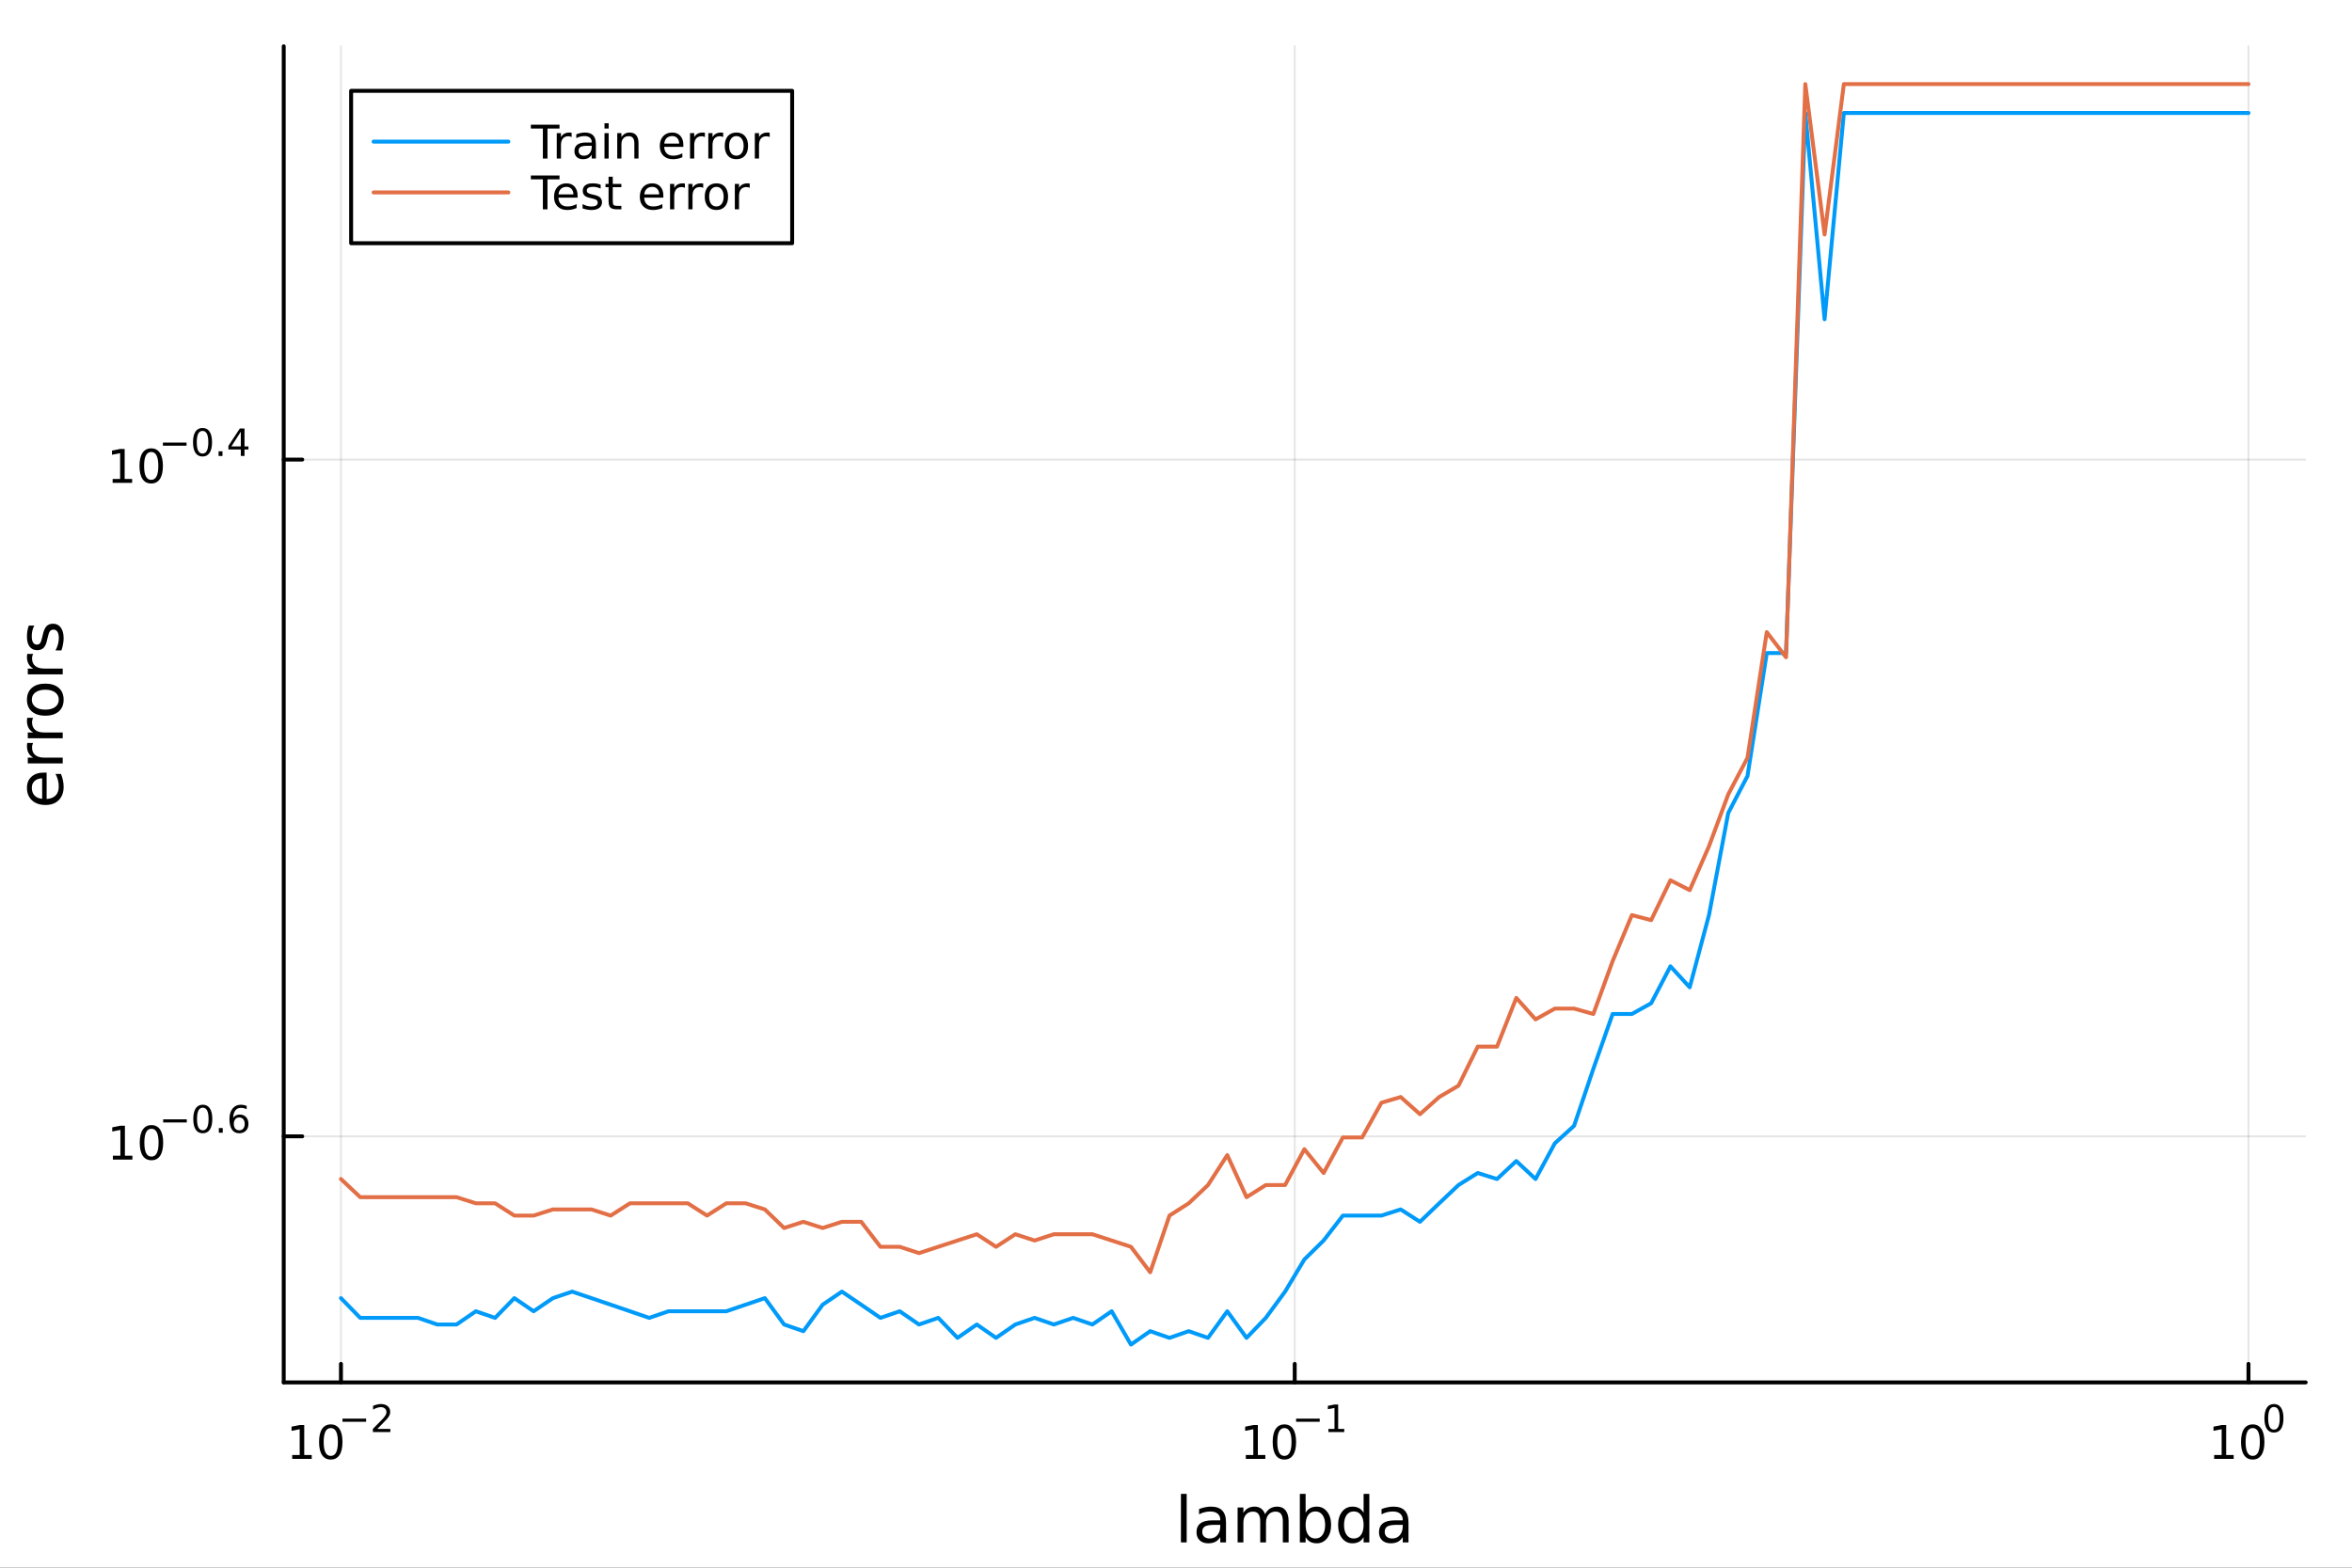 <?xml version="1.0" encoding="utf-8"?>
<svg xmlns="http://www.w3.org/2000/svg" xmlns:xlink="http://www.w3.org/1999/xlink" width="600" height="400" viewBox="0 0 2400 1600">
<rect x="0" y="0" width="2400" height="1600" fill="#333333" stroke="none"/>
<defs>
  <clipPath id="clip500">
    <rect x="0" y="0" width="2400" height="1600"/>
  </clipPath>
</defs>
<path clip-path="url(#clip500)" d="M0 1600 L2400 1600 L2400 0 L0 0  Z" fill="#ffffff" fill-rule="evenodd" fill-opacity="1"/>
<defs>
  <clipPath id="clip501">
    <rect x="480" y="0" width="1681" height="1600"/>
  </clipPath>
</defs>
<path clip-path="url(#clip500)" d="M289.514 1410.9 L2352.76 1410.9 L2352.76 47.244 L289.514 47.244  Z" fill="#ffffff" fill-rule="evenodd" fill-opacity="1"/>
<defs>
  <clipPath id="clip502">
    <rect x="289" y="47" width="2064" height="1365"/>
  </clipPath>
</defs>
<polyline clip-path="url(#clip502)" style="stroke:#000000; stroke-linecap:round; stroke-linejoin:round; stroke-width:2; stroke-opacity:0.1; fill:none" points="347.908,1410.9 347.908,47.244 "/>
<polyline clip-path="url(#clip502)" style="stroke:#000000; stroke-linecap:round; stroke-linejoin:round; stroke-width:2; stroke-opacity:0.1; fill:none" points="1321.14,1410.9 1321.14,47.244 "/>
<polyline clip-path="url(#clip502)" style="stroke:#000000; stroke-linecap:round; stroke-linejoin:round; stroke-width:2; stroke-opacity:0.1; fill:none" points="2294.36,1410.9 2294.36,47.244 "/>
<polyline clip-path="url(#clip500)" style="stroke:#000000; stroke-linecap:round; stroke-linejoin:round; stroke-width:4; stroke-opacity:1; fill:none" points="289.514,1410.9 2352.76,1410.9 "/>
<polyline clip-path="url(#clip500)" style="stroke:#000000; stroke-linecap:round; stroke-linejoin:round; stroke-width:4; stroke-opacity:1; fill:none" points="347.908,1410.9 347.908,1392 "/>
<polyline clip-path="url(#clip500)" style="stroke:#000000; stroke-linecap:round; stroke-linejoin:round; stroke-width:4; stroke-opacity:1; fill:none" points="1321.14,1410.9 1321.14,1392 "/>
<polyline clip-path="url(#clip500)" style="stroke:#000000; stroke-linecap:round; stroke-linejoin:round; stroke-width:4; stroke-opacity:1; fill:none" points="2294.36,1410.9 2294.36,1392 "/>
<path clip-path="url(#clip500)" d="M298.174 1485.02 L305.813 1485.02 L305.813 1458.66 L297.502 1460.32 L297.502 1456.06 L305.766 1454.4 L310.442 1454.4 L310.442 1485.02 L318.081 1485.02 L318.081 1488.96 L298.174 1488.96 L298.174 1485.02 Z" fill="#000000" fill-rule="nonzero" fill-opacity="1" /><path clip-path="url(#clip500)" d="M337.525 1457.48 Q333.914 1457.48 332.086 1461.04 Q330.28 1464.58 330.28 1471.71 Q330.28 1478.82 332.086 1482.38 Q333.914 1485.92 337.525 1485.92 Q341.16 1485.92 342.965 1482.38 Q344.794 1478.82 344.794 1471.71 Q344.794 1464.58 342.965 1461.04 Q341.16 1457.48 337.525 1457.48 M337.525 1453.77 Q343.336 1453.77 346.391 1458.38 Q349.47 1462.96 349.47 1471.71 Q349.47 1480.44 346.391 1485.04 Q343.336 1489.63 337.525 1489.63 Q331.715 1489.63 328.637 1485.04 Q325.581 1480.44 325.581 1471.71 Q325.581 1462.96 328.637 1458.38 Q331.715 1453.77 337.525 1453.77 Z" fill="#000000" fill-rule="nonzero" fill-opacity="1" /><path clip-path="url(#clip500)" d="M349.47 1447.87 L373.581 1447.87 L373.581 1451.07 L349.47 1451.07 L349.47 1447.87 Z" fill="#000000" fill-rule="nonzero" fill-opacity="1" /><path clip-path="url(#clip500)" d="M385.054 1458.35 L398.314 1458.35 L398.314 1461.55 L380.484 1461.55 L380.484 1458.35 Q382.647 1456.11 386.371 1452.35 Q390.113 1448.57 391.073 1447.48 Q392.897 1445.43 393.612 1444.02 Q394.345 1442.59 394.345 1441.22 Q394.345 1438.98 392.765 1437.57 Q391.204 1436.16 388.684 1436.16 Q386.897 1436.16 384.904 1436.78 Q382.929 1437.4 380.672 1438.66 L380.672 1434.82 Q382.966 1433.9 384.96 1433.43 Q386.954 1432.96 388.609 1432.96 Q392.972 1432.96 395.568 1435.14 Q398.163 1437.32 398.163 1440.97 Q398.163 1442.7 397.505 1444.26 Q396.865 1445.8 395.154 1447.91 Q394.684 1448.46 392.163 1451.07 Q389.643 1453.67 385.054 1458.35 Z" fill="#000000" fill-rule="nonzero" fill-opacity="1" /><path clip-path="url(#clip500)" d="M1271.25 1485.02 L1278.89 1485.02 L1278.89 1458.66 L1270.58 1460.32 L1270.58 1456.06 L1278.84 1454.4 L1283.52 1454.4 L1283.52 1485.02 L1291.16 1485.02 L1291.16 1488.96 L1271.25 1488.96 L1271.25 1485.02 Z" fill="#000000" fill-rule="nonzero" fill-opacity="1" /><path clip-path="url(#clip500)" d="M1310.6 1457.48 Q1306.99 1457.48 1305.16 1461.04 Q1303.36 1464.58 1303.36 1471.71 Q1303.36 1478.82 1305.16 1482.38 Q1306.99 1485.92 1310.6 1485.92 Q1314.24 1485.92 1316.04 1482.38 Q1317.87 1478.82 1317.87 1471.71 Q1317.87 1464.58 1316.04 1461.04 Q1314.24 1457.48 1310.6 1457.48 M1310.6 1453.77 Q1316.41 1453.77 1319.47 1458.38 Q1322.55 1462.96 1322.55 1471.71 Q1322.55 1480.44 1319.47 1485.04 Q1316.41 1489.63 1310.6 1489.63 Q1304.79 1489.63 1301.71 1485.04 Q1298.66 1480.44 1298.66 1471.71 Q1298.66 1462.96 1301.71 1458.38 Q1304.79 1453.77 1310.6 1453.77 Z" fill="#000000" fill-rule="nonzero" fill-opacity="1" /><path clip-path="url(#clip500)" d="M1322.55 1447.87 L1346.66 1447.87 L1346.66 1451.07 L1322.55 1451.07 L1322.55 1447.87 Z" fill="#000000" fill-rule="nonzero" fill-opacity="1" /><path clip-path="url(#clip500)" d="M1355.52 1458.35 L1361.72 1458.35 L1361.72 1436.93 L1354.97 1438.28 L1354.97 1434.82 L1361.69 1433.47 L1365.48 1433.47 L1365.48 1458.35 L1371.69 1458.35 L1371.69 1461.55 L1355.52 1461.55 L1355.52 1458.35 Z" fill="#000000" fill-rule="nonzero" fill-opacity="1" /><path clip-path="url(#clip500)" d="M2259.35 1485.02 L2266.98 1485.02 L2266.98 1458.66 L2258.67 1460.32 L2258.67 1456.06 L2266.94 1454.4 L2271.61 1454.4 L2271.61 1485.02 L2279.25 1485.02 L2279.25 1488.96 L2259.35 1488.96 L2259.35 1485.02 Z" fill="#000000" fill-rule="nonzero" fill-opacity="1" /><path clip-path="url(#clip500)" d="M2298.7 1457.48 Q2295.09 1457.48 2293.26 1461.04 Q2291.45 1464.58 2291.45 1471.71 Q2291.45 1478.82 2293.26 1482.38 Q2295.09 1485.92 2298.7 1485.92 Q2302.33 1485.92 2304.14 1482.38 Q2305.97 1478.82 2305.97 1471.71 Q2305.97 1464.58 2304.14 1461.04 Q2302.33 1457.48 2298.7 1457.48 M2298.7 1453.77 Q2304.51 1453.77 2307.56 1458.38 Q2310.64 1462.96 2310.64 1471.71 Q2310.64 1480.44 2307.56 1485.04 Q2304.51 1489.63 2298.7 1489.63 Q2292.89 1489.63 2289.81 1485.04 Q2286.75 1480.44 2286.75 1471.71 Q2286.75 1462.96 2289.81 1458.38 Q2292.89 1453.77 2298.7 1453.77 Z" fill="#000000" fill-rule="nonzero" fill-opacity="1" /><path clip-path="url(#clip500)" d="M2320.35 1435.97 Q2317.41 1435.97 2315.93 1438.86 Q2314.46 1441.74 2314.46 1447.53 Q2314.46 1453.31 2315.93 1456.2 Q2317.41 1459.08 2320.35 1459.08 Q2323.3 1459.08 2324.77 1456.2 Q2326.25 1453.31 2326.25 1447.53 Q2326.25 1441.74 2324.77 1438.86 Q2323.3 1435.97 2320.35 1435.97 M2320.35 1432.96 Q2325.07 1432.96 2327.55 1436.7 Q2330.05 1440.43 2330.05 1447.53 Q2330.05 1454.62 2327.55 1458.37 Q2325.07 1462.09 2320.35 1462.09 Q2315.63 1462.09 2313.12 1458.37 Q2310.64 1454.62 2310.64 1447.53 Q2310.64 1440.43 2313.12 1436.7 Q2315.63 1432.96 2320.35 1432.96 Z" fill="#000000" fill-rule="nonzero" fill-opacity="1" /><path clip-path="url(#clip500)" d="M1205.04 1524.66 L1210.9 1524.66 L1210.9 1574.19 L1205.04 1574.19 L1205.04 1524.66 Z" fill="#000000" fill-rule="nonzero" fill-opacity="1" /><path clip-path="url(#clip500)" d="M1239.35 1556.27 Q1232.25 1556.27 1229.52 1557.89 Q1226.78 1559.51 1226.78 1563.43 Q1226.78 1566.55 1228.82 1568.39 Q1230.89 1570.21 1234.42 1570.21 Q1239.29 1570.21 1242.22 1566.77 Q1245.18 1563.3 1245.18 1557.57 L1245.18 1556.27 L1239.35 1556.27 M1251.03 1553.85 L1251.03 1574.19 L1245.18 1574.19 L1245.18 1568.77 Q1243.17 1572.02 1240.18 1573.58 Q1237.19 1575.11 1232.86 1575.11 Q1227.38 1575.11 1224.14 1572.05 Q1220.92 1568.97 1220.92 1563.81 Q1220.92 1557.79 1224.93 1554.74 Q1228.98 1551.68 1236.96 1551.68 L1245.18 1551.68 L1245.18 1551.11 Q1245.18 1547.07 1242.5 1544.87 Q1239.86 1542.64 1235.05 1542.64 Q1232 1542.64 1229.1 1543.38 Q1226.21 1544.11 1223.53 1545.57 L1223.53 1540.16 Q1226.75 1538.92 1229.77 1538.31 Q1232.8 1537.68 1235.66 1537.68 Q1243.39 1537.68 1247.21 1541.69 Q1251.03 1545.7 1251.03 1553.85 Z" fill="#000000" fill-rule="nonzero" fill-opacity="1" /><path clip-path="url(#clip500)" d="M1290.85 1545.38 Q1293.05 1541.43 1296.1 1539.56 Q1299.16 1537.68 1303.3 1537.68 Q1308.87 1537.68 1311.89 1541.59 Q1314.91 1545.48 1314.91 1552.67 L1314.91 1574.19 L1309.02 1574.19 L1309.02 1552.86 Q1309.02 1547.74 1307.21 1545.25 Q1305.4 1542.77 1301.67 1542.77 Q1297.12 1542.77 1294.48 1545.79 Q1291.84 1548.82 1291.84 1554.04 L1291.84 1574.19 L1285.95 1574.19 L1285.95 1552.86 Q1285.95 1547.7 1284.13 1545.25 Q1282.32 1542.77 1278.53 1542.77 Q1274.04 1542.77 1271.4 1545.83 Q1268.76 1548.85 1268.76 1554.04 L1268.76 1574.19 L1262.87 1574.19 L1262.87 1538.54 L1268.76 1538.54 L1268.76 1544.08 Q1270.77 1540.8 1273.57 1539.24 Q1276.37 1537.68 1280.22 1537.68 Q1284.1 1537.68 1286.81 1539.65 Q1289.55 1541.62 1290.85 1545.38 Z" fill="#000000" fill-rule="nonzero" fill-opacity="1" /><path clip-path="url(#clip500)" d="M1352.18 1556.39 Q1352.18 1549.93 1349.51 1546.27 Q1346.87 1542.58 1342.22 1542.58 Q1337.57 1542.58 1334.9 1546.27 Q1332.26 1549.93 1332.26 1556.39 Q1332.26 1562.85 1334.9 1566.55 Q1337.57 1570.21 1342.22 1570.21 Q1346.87 1570.21 1349.51 1566.55 Q1352.18 1562.85 1352.18 1556.39 M1332.26 1543.95 Q1334.11 1540.77 1336.91 1539.24 Q1339.74 1537.68 1343.65 1537.68 Q1350.15 1537.68 1354.19 1542.83 Q1358.26 1547.99 1358.26 1556.39 Q1358.26 1564.8 1354.19 1569.95 Q1350.15 1575.11 1343.65 1575.11 Q1339.74 1575.11 1336.91 1573.58 Q1334.11 1572.02 1332.26 1568.84 L1332.26 1574.19 L1326.37 1574.19 L1326.37 1524.66 L1332.26 1524.66 L1332.26 1543.95 Z" fill="#000000" fill-rule="nonzero" fill-opacity="1" /><path clip-path="url(#clip500)" d="M1391.43 1543.95 L1391.43 1524.66 L1397.28 1524.66 L1397.28 1574.19 L1391.43 1574.19 L1391.43 1568.84 Q1389.58 1572.02 1386.75 1573.58 Q1383.95 1575.11 1380 1575.11 Q1373.54 1575.11 1369.47 1569.95 Q1365.42 1564.8 1365.42 1556.39 Q1365.42 1547.99 1369.47 1542.83 Q1373.54 1537.68 1380 1537.68 Q1383.95 1537.68 1386.75 1539.24 Q1389.58 1540.77 1391.43 1543.95 M1371.47 1556.39 Q1371.47 1562.85 1374.11 1566.55 Q1376.79 1570.21 1381.43 1570.21 Q1386.08 1570.21 1388.75 1566.55 Q1391.43 1562.85 1391.43 1556.39 Q1391.43 1549.93 1388.75 1546.27 Q1386.08 1542.58 1381.43 1542.58 Q1376.79 1542.58 1374.11 1546.27 Q1371.47 1549.93 1371.47 1556.39 Z" fill="#000000" fill-rule="nonzero" fill-opacity="1" /><path clip-path="url(#clip500)" d="M1425.55 1556.27 Q1418.45 1556.27 1415.71 1557.89 Q1412.98 1559.51 1412.98 1563.43 Q1412.98 1566.55 1415.01 1568.39 Q1417.08 1570.21 1420.62 1570.21 Q1425.48 1570.21 1428.41 1566.77 Q1431.37 1563.3 1431.37 1557.57 L1431.37 1556.27 L1425.55 1556.27 M1437.23 1553.85 L1437.23 1574.19 L1431.37 1574.19 L1431.37 1568.77 Q1429.37 1572.02 1426.38 1573.58 Q1423.38 1575.11 1419.06 1575.11 Q1413.58 1575.11 1410.33 1572.05 Q1407.12 1568.97 1407.12 1563.81 Q1407.12 1557.79 1411.13 1554.74 Q1415.17 1551.68 1423.16 1551.68 L1431.37 1551.68 L1431.37 1551.11 Q1431.37 1547.07 1428.7 1544.87 Q1426.06 1542.64 1421.25 1542.64 Q1418.2 1542.64 1415.3 1543.38 Q1412.4 1544.11 1409.73 1545.57 L1409.73 1540.16 Q1412.94 1538.92 1415.97 1538.31 Q1418.99 1537.68 1421.86 1537.68 Q1429.59 1537.68 1433.41 1541.69 Q1437.23 1545.7 1437.23 1553.85 Z" fill="#000000" fill-rule="nonzero" fill-opacity="1" /><polyline clip-path="url(#clip502)" style="stroke:#000000; stroke-linecap:round; stroke-linejoin:round; stroke-width:2; stroke-opacity:0.1; fill:none" points="289.514,1159.76 2352.76,1159.76 "/>
<polyline clip-path="url(#clip502)" style="stroke:#000000; stroke-linecap:round; stroke-linejoin:round; stroke-width:2; stroke-opacity:0.1; fill:none" points="289.514,469.053 2352.76,469.053 "/>
<polyline clip-path="url(#clip500)" style="stroke:#000000; stroke-linecap:round; stroke-linejoin:round; stroke-width:4; stroke-opacity:1; fill:none" points="289.514,1410.9 289.514,47.244 "/>
<polyline clip-path="url(#clip500)" style="stroke:#000000; stroke-linecap:round; stroke-linejoin:round; stroke-width:4; stroke-opacity:1; fill:none" points="289.514,1159.76 308.412,1159.76 "/>
<polyline clip-path="url(#clip500)" style="stroke:#000000; stroke-linecap:round; stroke-linejoin:round; stroke-width:4; stroke-opacity:1; fill:none" points="289.514,469.053 308.412,469.053 "/>
<path clip-path="url(#clip500)" d="M115.195 1179.55 L122.834 1179.55 L122.834 1153.19 L114.523 1154.85 L114.523 1150.59 L122.787 1148.93 L127.463 1148.93 L127.463 1179.55 L135.102 1179.55 L135.102 1183.49 L115.195 1183.49 L115.195 1179.55 Z" fill="#000000" fill-rule="nonzero" fill-opacity="1" /><path clip-path="url(#clip500)" d="M154.546 1152.01 Q150.935 1152.01 149.107 1155.57 Q147.301 1159.11 147.301 1166.24 Q147.301 1173.35 149.107 1176.91 Q150.935 1180.46 154.546 1180.46 Q158.181 1180.46 159.986 1176.91 Q161.815 1173.35 161.815 1166.24 Q161.815 1159.11 159.986 1155.57 Q158.181 1152.01 154.546 1152.01 M154.546 1148.3 Q160.357 1148.3 163.412 1152.91 Q166.491 1157.49 166.491 1166.24 Q166.491 1174.97 163.412 1179.58 Q160.357 1184.16 154.546 1184.16 Q148.736 1184.16 145.658 1179.58 Q142.602 1174.97 142.602 1166.24 Q142.602 1157.49 145.658 1152.91 Q148.736 1148.3 154.546 1148.3 Z" fill="#000000" fill-rule="nonzero" fill-opacity="1" /><path clip-path="url(#clip500)" d="M166.491 1142.4 L190.602 1142.4 L190.602 1145.6 L166.491 1145.6 L166.491 1142.4 Z" fill="#000000" fill-rule="nonzero" fill-opacity="1" /><path clip-path="url(#clip500)" d="M206.927 1130.5 Q203.993 1130.5 202.508 1133.4 Q201.041 1136.27 201.041 1142.07 Q201.041 1147.84 202.508 1150.74 Q203.993 1153.61 206.927 1153.61 Q209.88 1153.61 211.347 1150.74 Q212.833 1147.84 212.833 1142.07 Q212.833 1136.27 211.347 1133.4 Q209.88 1130.5 206.927 1130.5 M206.927 1127.49 Q211.648 1127.49 214.131 1131.23 Q216.632 1134.96 216.632 1142.07 Q216.632 1149.16 214.131 1152.9 Q211.648 1156.62 206.927 1156.62 Q202.207 1156.62 199.705 1152.9 Q197.223 1149.16 197.223 1142.07 Q197.223 1134.96 199.705 1131.23 Q202.207 1127.49 206.927 1127.49 Z" fill="#000000" fill-rule="nonzero" fill-opacity="1" /><path clip-path="url(#clip500)" d="M223.309 1151.3 L227.277 1151.3 L227.277 1156.08 L223.309 1156.08 L223.309 1151.3 Z" fill="#000000" fill-rule="nonzero" fill-opacity="1" /><path clip-path="url(#clip500)" d="M244.148 1140.52 Q241.59 1140.52 240.086 1142.27 Q238.6 1144.02 238.6 1147.07 Q238.6 1150.1 240.086 1151.86 Q241.59 1153.61 244.148 1153.61 Q246.706 1153.61 248.192 1151.86 Q249.696 1150.1 249.696 1147.07 Q249.696 1144.02 248.192 1142.27 Q246.706 1140.52 244.148 1140.52 M251.69 1128.62 L251.69 1132.08 Q250.261 1131.4 248.794 1131.04 Q247.345 1130.69 245.916 1130.69 Q242.154 1130.69 240.161 1133.23 Q238.186 1135.76 237.904 1140.9 Q239.014 1139.26 240.687 1138.4 Q242.361 1137.51 244.374 1137.51 Q248.606 1137.51 251.051 1140.09 Q253.514 1142.65 253.514 1147.07 Q253.514 1151.39 250.956 1154.01 Q248.399 1156.62 244.148 1156.62 Q239.277 1156.62 236.7 1152.9 Q234.124 1149.16 234.124 1142.07 Q234.124 1135.41 237.283 1131.46 Q240.443 1127.49 245.766 1127.49 Q247.195 1127.49 248.643 1127.77 Q250.11 1128.05 251.69 1128.62 Z" fill="#000000" fill-rule="nonzero" fill-opacity="1" /><path clip-path="url(#clip500)" d="M114.931 488.845 L122.57 488.845 L122.57 462.48 L114.26 464.147 L114.26 459.887 L122.524 458.221 L127.2 458.221 L127.2 488.845 L134.839 488.845 L134.839 492.781 L114.931 492.781 L114.931 488.845 Z" fill="#000000" fill-rule="nonzero" fill-opacity="1" /><path clip-path="url(#clip500)" d="M154.283 461.299 Q150.672 461.299 148.843 464.864 Q147.038 468.406 147.038 475.535 Q147.038 482.642 148.843 486.207 Q150.672 489.748 154.283 489.748 Q157.917 489.748 159.723 486.207 Q161.552 482.642 161.552 475.535 Q161.552 468.406 159.723 464.864 Q157.917 461.299 154.283 461.299 M154.283 457.596 Q160.093 457.596 163.149 462.202 Q166.227 466.785 166.227 475.535 Q166.227 484.262 163.149 488.869 Q160.093 493.452 154.283 493.452 Q148.473 493.452 145.394 488.869 Q142.339 484.262 142.339 475.535 Q142.339 466.785 145.394 462.202 Q148.473 457.596 154.283 457.596 Z" fill="#000000" fill-rule="nonzero" fill-opacity="1" /><path clip-path="url(#clip500)" d="M166.227 451.697 L190.339 451.697 L190.339 454.894 L166.227 454.894 L166.227 451.697 Z" fill="#000000" fill-rule="nonzero" fill-opacity="1" /><path clip-path="url(#clip500)" d="M206.664 439.792 Q203.73 439.792 202.244 442.688 Q200.777 445.566 200.777 451.358 Q200.777 457.132 202.244 460.029 Q203.73 462.906 206.664 462.906 Q209.617 462.906 211.084 460.029 Q212.57 457.132 212.57 451.358 Q212.57 445.566 211.084 442.688 Q209.617 439.792 206.664 439.792 M206.664 436.782 Q211.385 436.782 213.868 440.525 Q216.369 444.249 216.369 451.358 Q216.369 458.449 213.868 462.192 Q211.385 465.916 206.664 465.916 Q201.943 465.916 199.442 462.192 Q196.959 458.449 196.959 451.358 Q196.959 444.249 199.442 440.525 Q201.943 436.782 206.664 436.782 Z" fill="#000000" fill-rule="nonzero" fill-opacity="1" /><path clip-path="url(#clip500)" d="M223.046 460.593 L227.014 460.593 L227.014 465.37 L223.046 465.37 L223.046 460.593 Z" fill="#000000" fill-rule="nonzero" fill-opacity="1" /><path clip-path="url(#clip500)" d="M245.728 440.6 L236.136 455.59 L245.728 455.59 L245.728 440.6 M244.731 437.29 L249.508 437.29 L249.508 455.59 L253.514 455.59 L253.514 458.75 L249.508 458.75 L249.508 465.37 L245.728 465.37 L245.728 458.75 L233.051 458.75 L233.051 455.082 L244.731 437.29 Z" fill="#000000" fill-rule="nonzero" fill-opacity="1" /><path clip-path="url(#clip500)" d="M44.716 788.526 L47.581 788.526 L47.581 815.453 Q53.628 815.071 56.811 811.825 Q59.962 808.546 59.962 802.722 Q59.962 799.348 59.134 796.197 Q58.307 793.014 56.652 789.895 L62.19 789.895 Q63.527 793.046 64.227 796.356 Q64.927 799.666 64.927 803.072 Q64.927 811.602 59.962 816.599 Q54.997 821.564 46.53 821.564 Q37.777 821.564 32.653 816.853 Q27.497 812.111 27.497 804.09 Q27.497 796.897 32.144 792.727 Q36.759 788.526 44.716 788.526 M42.997 794.383 Q38.191 794.446 35.327 797.088 Q32.462 799.698 32.462 804.027 Q32.462 808.928 35.231 811.888 Q38 814.816 43.029 815.262 L42.997 794.383 Z" fill="#000000" fill-rule="nonzero" fill-opacity="1" /><path clip-path="url(#clip500)" d="M33.831 758.257 Q33.258 759.244 33.003 760.421 Q32.717 761.567 32.717 762.968 Q32.717 767.933 35.963 770.607 Q39.178 773.248 45.225 773.248 L64.004 773.248 L64.004 779.137 L28.356 779.137 L28.356 773.248 L33.894 773.248 Q30.648 771.402 29.088 768.442 Q27.497 765.482 27.497 761.249 Q27.497 760.644 27.592 759.912 Q27.656 759.18 27.815 758.289 L33.831 758.257 Z" fill="#000000" fill-rule="nonzero" fill-opacity="1" /><path clip-path="url(#clip500)" d="M33.831 732.603 Q33.258 733.59 33.003 734.768 Q32.717 735.914 32.717 737.314 Q32.717 742.279 35.963 744.953 Q39.178 747.595 45.225 747.595 L64.004 747.595 L64.004 753.483 L28.356 753.483 L28.356 747.595 L33.894 747.595 Q30.648 745.749 29.088 742.788 Q27.497 739.828 27.497 735.595 Q27.497 734.99 27.592 734.258 Q27.656 733.526 27.815 732.635 L33.831 732.603 Z" fill="#000000" fill-rule="nonzero" fill-opacity="1" /><path clip-path="url(#clip500)" d="M32.462 714.079 Q32.462 718.79 36.154 721.527 Q39.815 724.264 46.212 724.264 Q52.609 724.264 56.302 721.559 Q59.962 718.822 59.962 714.079 Q59.962 709.4 56.27 706.663 Q52.578 703.926 46.212 703.926 Q39.878 703.926 36.186 706.663 Q32.462 709.4 32.462 714.079 M27.497 714.079 Q27.497 706.44 32.462 702.08 Q37.427 697.719 46.212 697.719 Q54.965 697.719 59.962 702.08 Q64.927 706.44 64.927 714.079 Q64.927 721.75 59.962 726.11 Q54.965 730.439 46.212 730.439 Q37.427 730.439 32.462 726.11 Q27.497 721.75 27.497 714.079 Z" fill="#000000" fill-rule="nonzero" fill-opacity="1" /><path clip-path="url(#clip500)" d="M33.831 667.355 Q33.258 668.342 33.003 669.519 Q32.717 670.665 32.717 672.065 Q32.717 677.031 35.963 679.704 Q39.178 682.346 45.225 682.346 L64.004 682.346 L64.004 688.234 L28.356 688.234 L28.356 682.346 L33.894 682.346 Q30.648 680.5 29.088 677.54 Q27.497 674.58 27.497 670.347 Q27.497 669.742 27.592 669.01 Q27.656 668.278 27.815 667.387 L33.831 667.355 Z" fill="#000000" fill-rule="nonzero" fill-opacity="1" /><path clip-path="url(#clip500)" d="M29.407 638.486 L34.945 638.486 Q33.672 640.969 33.035 643.643 Q32.398 646.316 32.398 649.181 Q32.398 653.541 33.735 655.737 Q35.072 657.902 37.746 657.902 Q39.783 657.902 40.96 656.342 Q42.106 654.783 43.157 650.072 L43.602 648.067 Q44.939 641.828 47.39 639.218 Q49.809 636.577 54.169 636.577 Q59.134 636.577 62.031 640.523 Q64.927 644.438 64.927 651.313 Q64.927 654.178 64.354 657.297 Q63.813 660.384 62.699 663.822 L56.652 663.822 Q58.339 660.575 59.198 657.424 Q60.026 654.273 60.026 651.186 Q60.026 647.048 58.625 644.82 Q57.193 642.592 54.615 642.592 Q52.228 642.592 50.955 644.215 Q49.681 645.807 48.504 651.25 L48.026 653.287 Q46.88 658.729 44.525 661.148 Q42.138 663.567 38 663.567 Q32.971 663.567 30.234 660.002 Q27.497 656.438 27.497 649.881 Q27.497 646.634 27.974 643.77 Q28.452 640.905 29.407 638.486 Z" fill="#000000" fill-rule="nonzero" fill-opacity="1" /><polyline clip-path="url(#clip502)" style="stroke:#009af9; stroke-linecap:round; stroke-linejoin:round; stroke-width:4; stroke-opacity:1; fill:none" points="347.908,1324.9 367.569,1345.03 387.23,1345.03 406.891,1345.03 426.553,1345.03 446.214,1351.8 465.875,1351.8 485.536,1338.29 505.197,1345.03 524.858,1324.9 544.52,1338.29 564.181,1324.9 583.842,1318.25 603.503,1324.9 623.164,1331.58 642.825,1338.29 662.486,1345.03 682.148,1338.29 701.809,1338.29 721.47,1338.29 741.131,1338.29 760.792,1331.58 780.453,1324.9 800.115,1351.8 819.776,1358.61 839.437,1331.58 859.098,1318.25 878.759,1331.58 898.42,1345.03 918.081,1338.29 937.743,1351.8 957.404,1345.03 977.065,1365.44 996.726,1351.8 1016.39,1365.44 1036.05,1351.8 1055.71,1345.03 1075.37,1351.8 1095.03,1345.03 1114.69,1351.8 1134.35,1338.29 1154.02,1372.3 1173.68,1358.61 1193.34,1365.44 1213,1358.61 1232.66,1365.44 1252.32,1338.29 1271.98,1365.44 1291.64,1345.03 1311.3,1318.25 1330.97,1285.43 1350.63,1266.07 1370.29,1240.65 1389.95,1240.65 1409.61,1240.65 1429.27,1234.36 1448.93,1246.97 1468.59,1228.1 1488.25,1209.47 1507.92,1197.18 1527.58,1203.31 1547.24,1184.98 1566.9,1203.31 1586.56,1166.87 1606.22,1148.98 1625.88,1090.84 1645.54,1034.87 1665.21,1034.87 1684.87,1023.92 1704.53,986.223 1724.19,1007.65 1743.85,933.958 1763.51,829.794 1783.17,791.941 1802.83,666.507 1822.49,666.507 1842.16,115.306 1861.82,325.821 1881.48,115.306 1901.14,115.306 1920.8,115.306 1940.46,115.306 1960.12,115.306 1979.78,115.306 1999.44,115.306 2019.11,115.306 2038.77,115.306 2058.43,115.306 2078.09,115.306 2097.75,115.306 2117.41,115.306 2137.07,115.306 2156.73,115.306 2176.4,115.306 2196.06,115.306 2215.72,115.306 2235.38,115.306 2255.04,115.306 2274.7,115.306 2294.36,115.306 "/>
<polyline clip-path="url(#clip502)" style="stroke:#e26f46; stroke-linecap:round; stroke-linejoin:round; stroke-width:4; stroke-opacity:1; fill:none" points="347.908,1203.31 367.569,1221.86 387.23,1221.86 406.891,1221.86 426.553,1221.86 446.214,1221.86 465.875,1221.86 485.536,1228.1 505.197,1228.1 524.858,1240.65 544.52,1240.65 564.181,1234.36 583.842,1234.36 603.503,1234.36 623.164,1240.65 642.825,1228.1 662.486,1228.1 682.148,1228.1 701.809,1228.1 721.47,1240.65 741.131,1228.1 760.792,1228.1 780.453,1234.36 800.115,1253.31 819.776,1246.97 839.437,1253.31 859.098,1246.97 878.759,1246.97 898.42,1272.5 918.081,1272.5 937.743,1278.95 957.404,1272.5 977.065,1266.07 996.726,1259.68 1016.39,1272.5 1036.05,1259.68 1055.71,1266.07 1075.37,1259.68 1095.03,1259.68 1114.69,1259.68 1134.35,1266.07 1154.02,1272.5 1173.68,1298.47 1193.34,1240.65 1213,1228.1 1232.66,1209.47 1252.32,1178.92 1271.98,1221.86 1291.64,1209.47 1311.3,1209.47 1330.97,1172.89 1350.63,1197.18 1370.29,1160.89 1389.95,1160.89 1409.61,1125.46 1429.27,1119.63 1448.93,1137.17 1468.59,1119.63 1488.25,1108.05 1507.92,1068.2 1527.58,1068.2 1547.24,1018.48 1566.9,1040.38 1586.56,1029.39 1606.22,1029.39 1625.88,1034.87 1645.54,980.914 1665.21,933.958 1684.87,939.103 1704.53,898.427 1724.19,908.493 1743.85,863.718 1763.51,810.748 1783.17,773.367 1802.83,645.172 1822.49,670.811 1842.16,85.838 1861.82,239.331 1881.48,85.838 1901.14,85.838 1920.8,85.838 1940.46,85.838 1960.12,85.838 1979.78,85.838 1999.44,85.838 2019.11,85.838 2038.77,85.838 2058.43,85.838 2078.09,85.838 2097.75,85.838 2117.41,85.838 2137.07,85.838 2156.73,85.838 2176.4,85.838 2196.06,85.838 2215.72,85.838 2235.38,85.838 2255.04,85.838 2274.7,85.838 2294.36,85.838 "/>
<path clip-path="url(#clip500)" d="M358.289 248.219 L808.339 248.219 L808.339 92.699 L358.289 92.699  Z" fill="#ffffff" fill-rule="evenodd" fill-opacity="1"/>
<polyline clip-path="url(#clip500)" style="stroke:#000000; stroke-linecap:round; stroke-linejoin:round; stroke-width:4; stroke-opacity:1; fill:none" points="358.289,248.219 808.339,248.219 808.339,92.699 358.289,92.699 358.289,248.219 "/>
<polyline clip-path="url(#clip500)" style="stroke:#009af9; stroke-linecap:round; stroke-linejoin:round; stroke-width:4; stroke-opacity:1; fill:none" points="381.214,144.539 518.763,144.539 "/>
<path clip-path="url(#clip500)" d="M541.688 127.259 L570.924 127.259 L570.924 131.194 L558.656 131.194 L558.656 161.819 L553.957 161.819 L553.957 131.194 L541.688 131.194 L541.688 127.259 Z" fill="#000000" fill-rule="nonzero" fill-opacity="1" /><path clip-path="url(#clip500)" d="M583.308 139.875 Q582.591 139.458 581.734 139.273 Q580.901 139.065 579.883 139.065 Q576.271 139.065 574.327 141.426 Q572.406 143.764 572.406 148.162 L572.406 161.819 L568.123 161.819 L568.123 135.893 L572.406 135.893 L572.406 139.921 Q573.748 137.56 575.901 136.426 Q578.054 135.268 581.133 135.268 Q581.572 135.268 582.105 135.338 Q582.637 135.384 583.285 135.5 L583.308 139.875 Z" fill="#000000" fill-rule="nonzero" fill-opacity="1" /><path clip-path="url(#clip500)" d="M599.558 148.787 Q594.396 148.787 592.406 149.967 Q590.415 151.148 590.415 153.995 Q590.415 156.264 591.896 157.606 Q593.401 158.926 595.97 158.926 Q599.512 158.926 601.642 156.426 Q603.794 153.903 603.794 149.736 L603.794 148.787 L599.558 148.787 M608.054 147.028 L608.054 161.819 L603.794 161.819 L603.794 157.884 Q602.336 160.245 600.16 161.379 Q597.984 162.49 594.836 162.49 Q590.855 162.49 588.494 160.268 Q586.156 158.023 586.156 154.273 Q586.156 149.898 589.072 147.676 Q592.012 145.454 597.822 145.454 L603.794 145.454 L603.794 145.037 Q603.794 142.097 601.85 140.5 Q599.929 138.879 596.433 138.879 Q594.211 138.879 592.105 139.412 Q589.998 139.944 588.054 141.009 L588.054 137.074 Q590.392 136.171 592.591 135.731 Q594.79 135.268 596.873 135.268 Q602.498 135.268 605.276 138.185 Q608.054 141.102 608.054 147.028 Z" fill="#000000" fill-rule="nonzero" fill-opacity="1" /><path clip-path="url(#clip500)" d="M616.827 135.893 L621.086 135.893 L621.086 161.819 L616.827 161.819 L616.827 135.893 M616.827 125.801 L621.086 125.801 L621.086 131.194 L616.827 131.194 L616.827 125.801 Z" fill="#000000" fill-rule="nonzero" fill-opacity="1" /><path clip-path="url(#clip500)" d="M651.549 146.171 L651.549 161.819 L647.29 161.819 L647.29 146.31 Q647.29 142.629 645.854 140.801 Q644.419 138.972 641.549 138.972 Q638.1 138.972 636.109 141.171 Q634.118 143.37 634.118 147.166 L634.118 161.819 L629.836 161.819 L629.836 135.893 L634.118 135.893 L634.118 139.921 Q635.646 137.583 637.706 136.426 Q639.79 135.268 642.498 135.268 Q646.966 135.268 649.257 138.046 Q651.549 140.801 651.549 146.171 Z" fill="#000000" fill-rule="nonzero" fill-opacity="1" /><path clip-path="url(#clip500)" d="M697.289 147.791 L697.289 149.875 L677.706 149.875 Q677.984 154.273 680.345 156.588 Q682.729 158.879 686.965 158.879 Q689.419 158.879 691.711 158.278 Q694.025 157.676 696.294 156.472 L696.294 160.5 Q694.002 161.472 691.595 161.981 Q689.188 162.49 686.711 162.49 Q680.507 162.49 676.873 158.879 Q673.262 155.268 673.262 149.111 Q673.262 142.745 676.688 139.018 Q680.137 135.268 685.97 135.268 Q691.201 135.268 694.234 138.648 Q697.289 142.004 697.289 147.791 M693.03 146.541 Q692.984 143.046 691.063 140.963 Q689.164 138.879 686.016 138.879 Q682.451 138.879 680.299 140.893 Q678.169 142.907 677.845 146.565 L693.03 146.541 Z" fill="#000000" fill-rule="nonzero" fill-opacity="1" /><path clip-path="url(#clip500)" d="M719.303 139.875 Q718.586 139.458 717.729 139.273 Q716.896 139.065 715.877 139.065 Q712.266 139.065 710.322 141.426 Q708.4 143.764 708.4 148.162 L708.4 161.819 L704.118 161.819 L704.118 135.893 L708.4 135.893 L708.4 139.921 Q709.743 137.56 711.896 136.426 Q714.048 135.268 717.127 135.268 Q717.567 135.268 718.099 135.338 Q718.632 135.384 719.28 135.5 L719.303 139.875 Z" fill="#000000" fill-rule="nonzero" fill-opacity="1" /><path clip-path="url(#clip500)" d="M737.96 139.875 Q737.243 139.458 736.386 139.273 Q735.553 139.065 734.534 139.065 Q730.923 139.065 728.979 141.426 Q727.058 143.764 727.058 148.162 L727.058 161.819 L722.775 161.819 L722.775 135.893 L727.058 135.893 L727.058 139.921 Q728.4 137.56 730.553 136.426 Q732.706 135.268 735.784 135.268 Q736.224 135.268 736.757 135.338 Q737.289 135.384 737.937 135.5 L737.96 139.875 Z" fill="#000000" fill-rule="nonzero" fill-opacity="1" /><path clip-path="url(#clip500)" d="M751.433 138.879 Q748.007 138.879 746.016 141.565 Q744.025 144.227 744.025 148.879 Q744.025 153.532 745.993 156.217 Q747.983 158.879 751.433 158.879 Q754.835 158.879 756.826 156.194 Q758.817 153.509 758.817 148.879 Q758.817 144.273 756.826 141.588 Q754.835 138.879 751.433 138.879 M751.433 135.268 Q756.988 135.268 760.159 138.879 Q763.331 142.491 763.331 148.879 Q763.331 155.245 760.159 158.879 Q756.988 162.49 751.433 162.49 Q745.854 162.49 742.683 158.879 Q739.534 155.245 739.534 148.879 Q739.534 142.491 742.683 138.879 Q745.854 135.268 751.433 135.268 Z" fill="#000000" fill-rule="nonzero" fill-opacity="1" /><path clip-path="url(#clip500)" d="M785.414 139.875 Q784.696 139.458 783.84 139.273 Q783.006 139.065 781.988 139.065 Q778.377 139.065 776.432 141.426 Q774.511 143.764 774.511 148.162 L774.511 161.819 L770.229 161.819 L770.229 135.893 L774.511 135.893 L774.511 139.921 Q775.854 137.56 778.006 136.426 Q780.159 135.268 783.238 135.268 Q783.678 135.268 784.21 135.338 Q784.743 135.384 785.391 135.5 L785.414 139.875 Z" fill="#000000" fill-rule="nonzero" fill-opacity="1" /><polyline clip-path="url(#clip500)" style="stroke:#e26f46; stroke-linecap:round; stroke-linejoin:round; stroke-width:4; stroke-opacity:1; fill:none" points="381.214,196.379 518.763,196.379 "/>
<path clip-path="url(#clip500)" d="M541.688 179.099 L570.924 179.099 L570.924 183.034 L558.656 183.034 L558.656 213.659 L553.957 213.659 L553.957 183.034 L541.688 183.034 L541.688 179.099 Z" fill="#000000" fill-rule="nonzero" fill-opacity="1" /><path clip-path="url(#clip500)" d="M589.373 199.631 L589.373 201.715 L569.79 201.715 Q570.068 206.113 572.429 208.428 Q574.813 210.719 579.049 210.719 Q581.503 210.719 583.795 210.118 Q586.109 209.516 588.378 208.312 L588.378 212.34 Q586.086 213.312 583.679 213.821 Q581.271 214.33 578.795 214.33 Q572.591 214.33 568.957 210.719 Q565.346 207.108 565.346 200.951 Q565.346 194.585 568.771 190.858 Q572.221 187.108 578.054 187.108 Q583.285 187.108 586.318 190.488 Q589.373 193.844 589.373 199.631 M585.114 198.381 Q585.068 194.886 583.146 192.803 Q581.248 190.719 578.1 190.719 Q574.535 190.719 572.383 192.733 Q570.253 194.747 569.929 198.405 L585.114 198.381 Z" fill="#000000" fill-rule="nonzero" fill-opacity="1" /><path clip-path="url(#clip500)" d="M612.892 188.497 L612.892 192.525 Q611.086 191.599 609.142 191.136 Q607.197 190.673 605.114 190.673 Q601.943 190.673 600.345 191.645 Q598.771 192.618 598.771 194.562 Q598.771 196.044 599.906 196.9 Q601.04 197.733 604.466 198.497 L605.924 198.821 Q610.461 199.794 612.359 201.576 Q614.281 203.335 614.281 206.506 Q614.281 210.118 611.41 212.224 Q608.563 214.33 603.563 214.33 Q601.48 214.33 599.211 213.914 Q596.966 213.52 594.466 212.71 L594.466 208.312 Q596.827 209.539 599.119 210.164 Q601.41 210.766 603.656 210.766 Q606.665 210.766 608.285 209.747 Q609.906 208.706 609.906 206.831 Q609.906 205.094 608.725 204.168 Q607.568 203.243 603.609 202.386 L602.128 202.039 Q598.169 201.206 596.41 199.493 Q594.651 197.756 594.651 194.747 Q594.651 191.09 597.244 189.099 Q599.836 187.108 604.605 187.108 Q606.966 187.108 609.049 187.456 Q611.132 187.803 612.892 188.497 Z" fill="#000000" fill-rule="nonzero" fill-opacity="1" /><path clip-path="url(#clip500)" d="M625.276 180.372 L625.276 187.733 L634.049 187.733 L634.049 191.044 L625.276 191.044 L625.276 205.118 Q625.276 208.289 626.132 209.192 Q627.012 210.094 629.674 210.094 L634.049 210.094 L634.049 213.659 L629.674 213.659 Q624.743 213.659 622.868 211.83 Q620.993 209.979 620.993 205.118 L620.993 191.044 L617.868 191.044 L617.868 187.733 L620.993 187.733 L620.993 180.372 L625.276 180.372 Z" fill="#000000" fill-rule="nonzero" fill-opacity="1" /><path clip-path="url(#clip500)" d="M676.896 199.631 L676.896 201.715 L657.313 201.715 Q657.59 206.113 659.952 208.428 Q662.336 210.719 666.572 210.719 Q669.026 210.719 671.317 210.118 Q673.632 209.516 675.901 208.312 L675.901 212.34 Q673.609 213.312 671.201 213.821 Q668.794 214.33 666.317 214.33 Q660.114 214.33 656.479 210.719 Q652.868 207.108 652.868 200.951 Q652.868 194.585 656.294 190.858 Q659.743 187.108 665.577 187.108 Q670.808 187.108 673.84 190.488 Q676.896 193.844 676.896 199.631 M672.637 198.381 Q672.59 194.886 670.669 192.803 Q668.771 190.719 665.623 190.719 Q662.058 190.719 659.905 192.733 Q657.776 194.747 657.452 198.405 L672.637 198.381 Z" fill="#000000" fill-rule="nonzero" fill-opacity="1" /><path clip-path="url(#clip500)" d="M698.91 191.715 Q698.192 191.298 697.336 191.113 Q696.502 190.905 695.484 190.905 Q691.873 190.905 689.928 193.266 Q688.007 195.604 688.007 200.002 L688.007 213.659 L683.725 213.659 L683.725 187.733 L688.007 187.733 L688.007 191.761 Q689.35 189.4 691.502 188.266 Q693.655 187.108 696.734 187.108 Q697.174 187.108 697.706 187.178 Q698.238 187.224 698.887 187.34 L698.91 191.715 Z" fill="#000000" fill-rule="nonzero" fill-opacity="1" /><path clip-path="url(#clip500)" d="M717.567 191.715 Q716.849 191.298 715.993 191.113 Q715.16 190.905 714.141 190.905 Q710.53 190.905 708.586 193.266 Q706.664 195.604 706.664 200.002 L706.664 213.659 L702.382 213.659 L702.382 187.733 L706.664 187.733 L706.664 191.761 Q708.007 189.4 710.16 188.266 Q712.312 187.108 715.391 187.108 Q715.831 187.108 716.363 187.178 Q716.896 187.224 717.544 187.34 L717.567 191.715 Z" fill="#000000" fill-rule="nonzero" fill-opacity="1" /><path clip-path="url(#clip500)" d="M731.039 190.719 Q727.613 190.719 725.623 193.405 Q723.632 196.067 723.632 200.719 Q723.632 205.372 725.599 208.057 Q727.59 210.719 731.039 210.719 Q734.442 210.719 736.433 208.034 Q738.423 205.349 738.423 200.719 Q738.423 196.113 736.433 193.428 Q734.442 190.719 731.039 190.719 M731.039 187.108 Q736.595 187.108 739.766 190.719 Q742.937 194.331 742.937 200.719 Q742.937 207.085 739.766 210.719 Q736.595 214.33 731.039 214.33 Q725.46 214.33 722.289 210.719 Q719.141 207.085 719.141 200.719 Q719.141 194.331 722.289 190.719 Q725.46 187.108 731.039 187.108 Z" fill="#000000" fill-rule="nonzero" fill-opacity="1" /><path clip-path="url(#clip500)" d="M765.02 191.715 Q764.303 191.298 763.446 191.113 Q762.613 190.905 761.595 190.905 Q757.983 190.905 756.039 193.266 Q754.118 195.604 754.118 200.002 L754.118 213.659 L749.835 213.659 L749.835 187.733 L754.118 187.733 L754.118 191.761 Q755.46 189.4 757.613 188.266 Q759.766 187.108 762.845 187.108 Q763.284 187.108 763.817 187.178 Q764.349 187.224 764.997 187.34 L765.02 191.715 Z" fill="#000000" fill-rule="nonzero" fill-opacity="1" /></svg>
